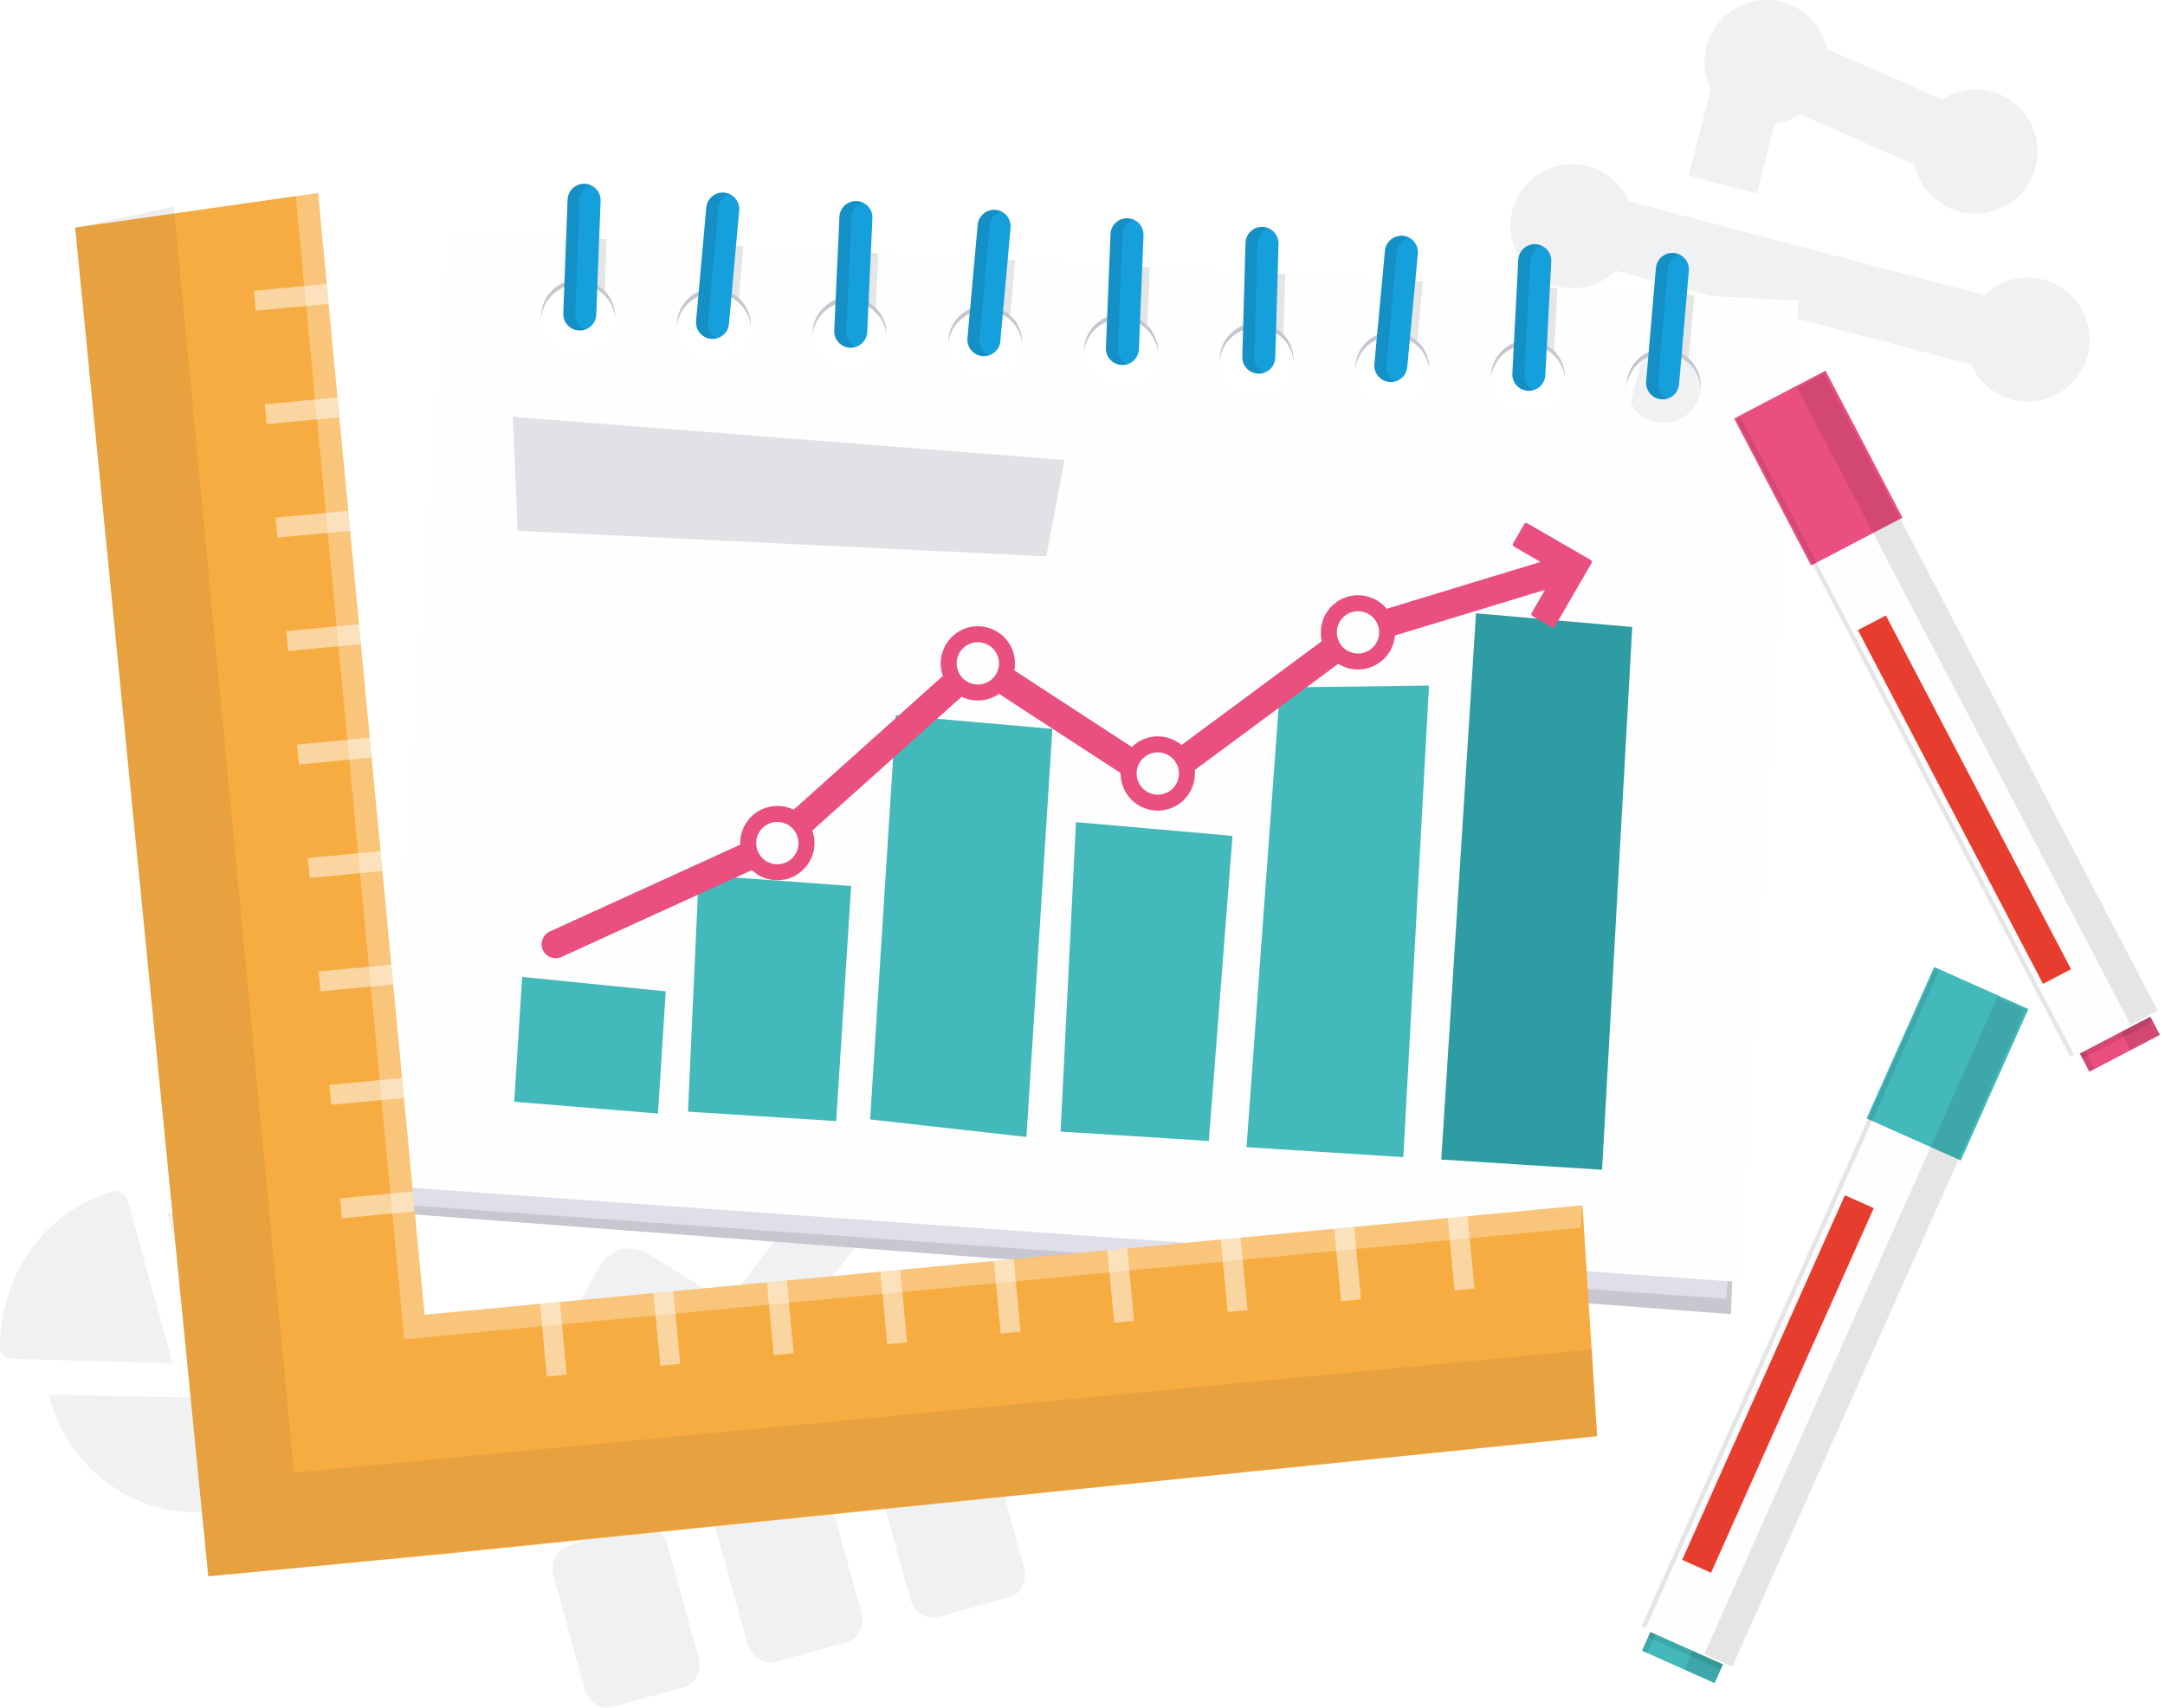 <svg xmlns="http://www.w3.org/2000/svg" width="900" height="710" viewBox="0 0 900 710">
  <defs>
    <filter id="a" width="200%" height="200%" x="-50%" y="-50%" filterUnits="objectBoundingBox">
      <feOffset in="SourceAlpha" result="shadowOffsetOuter1"/>
      <feGaussianBlur stdDeviation="9.5" in="shadowOffsetOuter1" result="shadowBlurOuter1"/>
      <feColorMatrix values="0 0 0 0 0 0 0 0 0 0 0 0 0 0 0 0 0 0 0.2 0" in="shadowBlurOuter1" result="shadowMatrixOuter1"/>
      <feMerge>
        <feMergeNode in="shadowMatrixOuter1"/>
        <feMergeNode in="SourceGraphic"/>
      </feMerge>
    </filter>
    <filter id="b" width="200%" height="200%" x="-50%" y="-50%" filterUnits="objectBoundingBox">
      <feOffset in="SourceAlpha" result="shadowOffsetOuter1"/>
      <feGaussianBlur stdDeviation="2" in="shadowOffsetOuter1" result="shadowBlurOuter1"/>
      <feColorMatrix values="0 0 0 0 0 0 0 0 0 0 0 0 0 0 0 0 0 0 0.2 0" in="shadowBlurOuter1" result="shadowMatrixOuter1"/>
      <feMerge>
        <feMergeNode in="shadowMatrixOuter1"/>
        <feMergeNode in="SourceGraphic"/>
      </feMerge>
    </filter>
    <filter id="c" width="200%" height="200%" x="-50%" y="-50%" filterUnits="objectBoundingBox">
      <feOffset in="SourceAlpha" result="shadowOffsetOuter1"/>
      <feGaussianBlur stdDeviation="2" in="shadowOffsetOuter1" result="shadowBlurOuter1"/>
      <feColorMatrix values="0 0 0 0 0 0 0 0 0 0 0 0 0 0 0 0 0 0 0.2 0" in="shadowBlurOuter1" result="shadowMatrixOuter1"/>
      <feMerge>
        <feMergeNode in="shadowMatrixOuter1"/>
        <feMergeNode in="SourceGraphic"/>
      </feMerge>
    </filter>
    <filter id="d" width="200%" height="200%" x="-50%" y="-50%" filterUnits="objectBoundingBox">
      <feOffset in="SourceAlpha" result="shadowOffsetOuter1"/>
      <feGaussianBlur stdDeviation="2" in="shadowOffsetOuter1" result="shadowBlurOuter1"/>
      <feColorMatrix values="0 0 0 0 0 0 0 0 0 0 0 0 0 0 0 0 0 0 0.2 0" in="shadowBlurOuter1" result="shadowMatrixOuter1"/>
      <feMerge>
        <feMergeNode in="shadowMatrixOuter1"/>
        <feMergeNode in="SourceGraphic"/>
      </feMerge>
    </filter>
    <filter id="e" width="200%" height="200%" x="-50%" y="-50%" filterUnits="objectBoundingBox">
      <feOffset in="SourceAlpha" result="shadowOffsetOuter1"/>
      <feGaussianBlur stdDeviation="2" in="shadowOffsetOuter1" result="shadowBlurOuter1"/>
      <feColorMatrix values="0 0 0 0 0 0 0 0 0 0 0 0 0 0 0 0 0 0 0.2 0" in="shadowBlurOuter1" result="shadowMatrixOuter1"/>
      <feMerge>
        <feMergeNode in="shadowMatrixOuter1"/>
        <feMergeNode in="SourceGraphic"/>
      </feMerge>
    </filter>
  </defs>
  <g fill="none" fill-rule="evenodd">
    <g fill="#6B7482" opacity=".1">
      <path d="M397.828 550.731L425.67 651.29C427.247 656.991 424.46 662.538 419.596 663.883L390.001 672.067C385.14 673.412 379.892 670.085 378.316 664.38L350.474 563.825C349.014 558.546 351.167 553.169 355.7 551.462 360.598 549.423 365.824 547.754 371.11 546.292 376.393 544.83 381.528 543.639 386.988 542.81 391.543 542.008 396.365 545.448 397.828 550.731M339.539 603.235L358.022 669.991C359.602 675.696 356.812 681.242 351.952 682.588L322.356 690.772C317.492 692.113 312.248 688.79 310.671 683.085L292.188 616.326C290.725 611.047 292.878 605.673 297.41 603.966 302.312 601.932 307.538 600.255 312.824 598.797 318.107 597.335 323.243 596.144 328.699 595.315 333.253 594.509 338.08 597.953 339.539 603.235M277.509 642.22L290.374 688.696C291.954 694.401 289.168 699.947 284.304 701.289L254.708 709.473C249.848 710.818 244.599 707.495 243.023 701.79L230.154 655.314C228.691 650.031 230.848 644.658 235.38 642.951 240.278 640.913 245.508 639.243 250.791 637.781 256.077 636.319 261.209 635.129 266.669 634.303 271.224 633.497 276.046 636.937 277.509 642.22M298.315 571.877L266.635 551.982 252.073 578.294C252.635 579.504 253.257 580.925 253.668 582.402 257.291 595.503 249.648 608.986 236.542 612.61 223.431 616.235 209.936 608.594 206.313 595.496 202.686 582.398 210.332 568.912 223.439 565.291 224.706 564.94 226.037 564.801 227.571 564.601L249.437 526.031C251.485 522.738 254.667 520.266 258.264 519.271 262.125 518.431 265.915 518.977 269.214 521.02L302.395 541.412 338.525 494.353C338.468 494.142 338.351 493.72 338.291 493.509 334.664 480.407 342.31 466.925 355.417 463.3 368.523 459.675 382.015 467.317 385.642 480.415 389.265 493.512 381.623 506.998 368.516 510.62 365.982 511.32 363.328 511.603 360.979 511.339L316.961 568.543C312.425 574.345 304.371 575.664 298.315 571.877M142.027 549.038C151.275 582.449 131.721 616.943 98.289 626.185 60.788 636.554 27.705 611.452 20.329 579.716L81.203 580.866C86.074 580.928 89.346 575.801 88.221 571.735L69.562 504.334C101.247 498.388 133.259 517.372 142.027 549.038L142.027 549.038zM4.77 564.781C2.097 564.74-.081 562.527.002 560.001.049 529.65 18.96 502.997 47.013 495.242 49.484 494.558 52.162 496.32 52.95 498.605L71.773 566.584 4.77 564.781zM701.968 73.02L711.139 37.017C710.485 35.524 709.895 34.252 709.463 32.7 705.654 18.932 713.688 4.757 727.464.947 741.241-2.864 755.426 5.169 759.238 18.936 759.361 19.38 759.258 19.887 759.381 20.33L807.282 41.271C809.545 39.928 811.642 38.871 814.309 38.134 828.086 34.324 842.271 42.356 846.08 56.12 849.892 69.891 841.855 84.063 828.078 87.873 814.301 91.683 800.121 83.651 796.308 69.883 796.185 69.44 796.062 68.996 796.161 68.493L748.26 47.549C746.001 48.891 743.682 50.012 741.237 50.685 740.123 50.994 738.95 51.082 737.844 51.387L730.346 80.47 701.968 73.02zM658.339 207.479C654.59 193.933 662.243 180.102 675.675 175.908L686.479 133.718 714.857 141.172 703.819 185.101C705.725 187.683 707.255 190.606 708.115 193.715 711.928 207.483 703.89 221.658 690.114 225.465 676.337 229.275 662.152 221.243 658.339 207.479L658.339 207.479zM819.375 151.478L671.517 112.516C668.517 115.495 664.827 117.713 660.602 118.881 646.826 122.688 632.641 114.659 628.828 100.892 625.019 87.124 633.053 72.949 646.834 69.139 659.275 65.697 672.08 72.2 677.177 83.698L825.034 122.66C828.034 119.681 831.724 117.463 835.949 116.295 849.726 112.489 863.911 120.517 867.72 134.285 871.532 148.052 863.495 162.228 849.718 166.038 837.277 169.476 824.471 162.976 819.375 151.478L819.375 151.478z"/>
    </g>
    <g filter="url(#a)" transform="translate(31.112 75.356)">
      <g filter="url(#b)" transform="translate(127.903)">
        <path fill="#C7C6CE" d="M82.304 42.918C90.171 43.417 96.278 49.721 96.745 57.39 96.748 57.357 96.754 57.327 96.757 57.294 97.301 48.773 90.828 41.425 82.304 40.884 73.779 40.34 66.429 46.81 65.887 55.332 65.846 55.986 65.861 56.631 65.899 57.271 66.488 48.796 73.811 42.377 82.304 42.918M138.713 46.504C146.58 47.004 152.687 53.307 153.154 60.976 153.157 60.943 153.163 60.913 153.166 60.881 153.707 52.359 147.238 45.011 138.713 44.47 130.188 43.926 122.838 50.396 122.297 58.918 122.255 59.572 122.267 60.218 122.309 60.857 122.898 52.383 130.221 45.963 138.713 46.504M195.122 50.09C202.99 50.59 209.096 56.893 209.563 64.562 209.566 64.529 209.572 64.499 209.575 64.467 210.117 55.945 203.644 48.597 195.122 48.056 186.597 47.512 179.247 53.982 178.706 62.504 178.664 63.158 178.676 63.804 178.715 64.443 179.307 55.969 186.63 49.549 195.122 50.09M251.531 53.676C259.398 54.176 265.505 60.48 265.972 68.148 265.975 68.115 265.981 68.086 265.984 68.053 266.525 59.531 260.056 52.184 251.531 51.643 243.006 51.098 235.656 57.569 235.115 66.091 235.073 66.745 235.088 67.39 235.126 68.029 235.715 59.555 243.039 53.135 251.531 53.676M307.94 57.263C315.808 57.762 321.914 64.066 322.381 71.734 322.384 71.702 322.39 71.672 322.393 71.639 322.935 63.117 316.465 55.77 307.94 55.229 299.415 54.685 292.065 61.155 291.524 69.677 291.482 70.331 291.494 70.976 291.533 71.615 292.125 63.141 299.448 56.721 307.94 57.263M364.349 60.849C372.216 61.348 378.323 67.652 378.79 75.32 378.793 75.288 378.799 75.258 378.802 75.225 379.346 66.703 372.874 59.356 364.349 58.815 355.824 58.271 348.474 64.741 347.932 73.263 347.891 73.917 347.906 74.562 347.944 75.201 348.533 66.727 355.857 60.307 364.349 60.849M420.758 64.435C428.626 64.934 434.732 71.238 435.199 78.907 435.202 78.874 435.208 78.844 435.211 78.812 435.752 70.29 429.283 62.942 420.758 62.401 412.233 61.857 404.883 68.327 404.342 76.849 404.3 77.503 404.312 78.148 404.354 78.788 404.943 70.313 412.266 63.894 420.758 64.435M477.167 68.021C485.035 68.521 491.142 74.824 491.609 82.493 491.612 82.46 491.618 82.431 491.621 82.398 492.162 73.876 485.689 66.529 477.167 65.987 468.643 65.443 461.293 71.913 460.751 80.435 460.71 81.089 460.722 81.735 460.76 82.374 461.352 73.9 468.675 67.48 477.167 68.021M533.576 71.607C541.443 72.107 547.55 78.41 548.017 86.079 548.02 86.046 548.026 86.016 548.029 85.984 548.57 77.462 542.101 70.114 533.576 69.573 525.051 69.029 517.701 75.499 517.16 84.021 517.118 84.675 517.133 85.321 517.172 85.96 517.761 77.486 525.084 71.066 533.576 71.607"/>
        <polygon fill="#C8C6CE" points="561.645 442.687 4.33 411.341 3.455 428.673 560.541 470.87"/>
        <polygon fill="#DFDFE9" points="558.6 464.478 5.122 425.205 6.449 407.903 561.078 436.382"/>
        <path fill="#FEFEFE" d="M531.613,100.431 C523.088,99.89 516.618,92.543 517.16,84.021 C517.701,75.499 525.051,69.029 533.576,69.573 C542.101,70.114 548.57,77.461 548.029,85.983 C547.488,94.505 540.138,100.972 531.613,100.431 L531.613,100.431 Z M475.205,96.845 C466.68,96.304 460.207,88.957 460.752,80.435 C461.293,71.913 468.643,65.443 477.168,65.987 C485.69,66.528 492.162,73.875 491.621,82.397 C491.079,90.919 483.727,97.386 475.205,96.845 L475.205,96.845 Z M418.793,93.259 C410.269,92.718 403.799,85.371 404.34,76.849 C404.885,68.327 412.235,61.857 420.757,62.401 C429.281,62.942 435.754,70.289 435.213,78.811 C434.668,87.333 427.318,93.8 418.793,93.259 L418.793,93.259 Z M362.385,89.673 C353.86,89.132 347.391,81.785 347.932,73.263 C348.474,64.741 355.824,58.271 364.348,58.815 C372.873,59.356 379.346,66.703 378.801,75.225 C378.26,83.747 370.91,90.214 362.385,89.673 L362.385,89.673 Z M305.977,86.087 C297.452,85.543 290.983,78.196 291.524,69.677 C292.065,61.155 299.415,54.685 307.94,55.229 C316.465,55.77 322.935,63.117 322.393,71.639 C321.852,80.158 314.502,86.628 305.977,86.087 L305.977,86.087 Z M249.569,82.501 C241.044,81.957 234.571,74.61 235.116,66.091 C235.657,57.569 243.007,51.099 251.532,51.64 C260.054,52.184 266.526,59.531 265.985,68.053 C265.441,76.572 258.091,83.042 249.569,82.501 L249.569,82.501 Z M193.158,78.915 C184.633,78.371 178.163,71.024 178.705,62.502 C179.246,53.983 186.596,47.513 195.121,48.054 C203.646,48.598 210.118,55.945 209.574,64.464 C209.032,72.986 201.683,79.456 193.158,78.915 L193.158,78.915 Z M136.749,75.329 C128.225,74.785 121.755,67.438 122.296,58.916 C122.838,50.397 130.188,43.927 138.713,44.468 C147.237,45.012 153.707,52.359 153.166,60.878 C152.624,69.4 145.274,75.871 136.749,75.329 L136.749,75.329 Z M80.341,71.74 C71.816,71.199 65.344,63.852 65.888,55.33 C66.43,46.808 73.78,40.341 82.304,40.882 C90.826,41.423 97.299,48.77 96.757,57.292 C96.216,65.814 88.863,72.285 80.341,71.74 L80.341,71.74 Z M27.815,20.707 L0.643,417.54 L563.577,457.483 L588.568,49.567 L27.815,20.707 Z"/>
        <path fill="#010202" fill-opacity=".1" d="M529.591 69.85C530.876 69.598 532.209 69.485 533.577 69.571 537.244 69.806 540.531 71.304 543.045 73.612L545.305 47.341 531.59 46.634 529.591 69.85zM473.528 66.198C474.706 65.993 475.923 65.907 477.166 65.987 481.045 66.231 484.489 67.899 487.051 70.433L488.41 44.412 474.703 43.707 473.528 66.198zM416.698 62.692C418.003 62.428 419.363 62.312 420.758 62.401 424.387 62.63 427.638 64.102 430.139 66.365L432.459 41.533 418.741 40.826 416.698 62.692zM360.947 58.981C362.05 58.806 363.187 58.74 364.35 58.815 368.389 59.07 371.958 60.869 374.546 63.584L375.254 38.589 361.542 37.884 360.947 58.981zM304.419 55.417C305.561 55.227 306.736 55.15 307.94 55.227 311.9 55.48 315.4 57.21 317.976 59.833L318.949 35.691 305.243 34.987 304.419 55.417zM247.505 51.927C248.801 51.669 250.149 51.553 251.532 51.642 255.179 51.874 258.445 53.358 260.949 55.641L263.008 32.811 249.292 32.106 247.505 51.927zM191.547 48.255C192.704 48.059 193.899 47.976 195.122 48.056 199.042 48.303 202.52 50.004 205.09 52.588L206.128 29.886 192.421 29.178 191.547 48.255zM134.69 44.755C135.987 44.496 137.331 44.38 138.711 44.469 142.361 44.701 145.63 46.188 148.138 48.471L150.065 27 136.35 26.292 134.69 44.755zM78.806 41.068C79.939 40.881 81.108 40.807 82.304 40.884 86.278 41.137 89.794 42.879 92.372 45.52L93.187 24.072 79.478 23.367 78.806 41.068z"/>
        <path fill="#16A0DB" d="M84.058,1.02 L84.058,1.02 C80.271,0.877 77.082,3.83 76.94,7.615 L75.146,54.893 C75,58.678 77.954,61.862 81.74,62.008 L81.74,62.008 C85.53,62.151 88.716,59.198 88.858,55.413 L90.655,8.135 C90.798,4.35 87.844,1.162 84.058,1.02"/>
        <path fill="#010202" fill-opacity=".1" d="M80.129,55.08 L81.922,7.803 C82.035,4.898 83.942,2.498 86.533,1.597 C85.768,1.264 84.938,1.053 84.058,1.02 C80.271,0.874 77.083,3.827 76.94,7.615 L75.146,54.89 C75.001,58.678 77.954,61.863 81.741,62.006 C82.624,62.041 83.466,61.893 84.251,61.619 C81.738,60.522 80.019,57.986 80.129,55.08"/>
        <path fill="#16A0DB" d="M142.038,4.706 L142.038,4.706 C138.264,4.367 134.929,7.15 134.59,10.927 L130.358,58.047 C130.018,61.82 132.806,65.153 136.58,65.492 L136.58,65.492 C140.355,65.831 143.689,63.048 144.028,59.275 L148.261,12.152 C148.6,8.378 145.813,5.045 142.038,4.706"/>
        <path fill="#010202" fill-opacity=".1" d="M135.325,58.492 L139.558,11.372 C139.817,8.476 141.845,6.177 144.478,5.41 C143.734,5.039 142.916,4.786 142.039,4.705 C138.264,4.367 134.93,7.153 134.591,10.926 L130.358,58.046 C130.019,61.819 132.806,65.153 136.58,65.492 C137.458,65.572 138.306,65.465 139.106,65.233 C136.652,64.011 135.066,61.388 135.325,58.492"/>
        <path fill="#16A0DB" d="M197.114,8.202 L197.114,8.202 C193.327,8.029 190.118,10.955 189.945,14.74 L187.78,62.003 C187.607,65.788 190.537,68.997 194.321,69.169 C198.107,69.342 201.317,66.416 201.492,62.631 L203.655,15.368 C203.827,11.582 200.9,8.374 197.114,8.202"/>
        <path fill="#010202" fill-opacity=".1" d="M192.763,62.23 L194.928,14.97 C195.059,12.065 196.986,9.681 199.583,8.801 C198.822,8.462 197.995,8.242 197.114,8.203 C193.328,8.027 190.118,10.956 189.946,14.741 L187.78,62.001 C187.608,65.787 190.535,68.995 194.321,69.17 C195.205,69.209 196.046,69.066 196.835,68.799 C194.33,67.684 192.629,65.135 192.763,62.23"/>
        <path fill="#16A0DB" d="M254.867,11.879 L254.867,11.879 C251.093,11.54 247.755,14.323 247.416,18.097 L243.169,65.217 C242.827,68.99 245.611,72.323 249.385,72.662 C253.16,73.004 256.497,70.221 256.836,66.448 L261.087,19.328 C261.426,15.554 258.642,12.218 254.867,11.879"/>
        <path fill="#010202" fill-opacity=".1" d="M248.135,65.663 L252.383,18.543 C252.644,15.65 254.676,13.351 257.308,12.584 C256.562,12.213 255.747,11.96 254.866,11.88 C251.092,11.541 247.757,14.324 247.418,18.097 L243.168,65.214 C242.829,68.991 245.613,72.324 249.387,72.663 C250.265,72.743 251.116,72.639 251.913,72.407 C249.459,71.182 247.873,68.559 248.135,65.663"/>
        <path fill="#16A0DB" d="M309.765,15.367 L309.765,15.367 C305.979,15.215 302.784,18.159 302.633,21.944 L300.726,69.219 C300.574,73.004 303.519,76.195 307.305,76.35 L307.305,76.35 C311.092,76.501 314.287,73.557 314.438,69.769 L316.345,22.497 C316.5,18.712 313.552,15.519 309.765,15.367"/>
        <path fill="#010202" fill-opacity=".1" d="M305.709,69.418 L307.616,22.147 C307.732,19.241 309.645,16.848 312.238,15.95 C311.474,15.617 310.647,15.403 309.767,15.367 C305.98,15.215 302.785,18.159 302.631,21.944 L300.727,69.216 C300.572,73.004 303.52,76.195 307.307,76.35 C308.187,76.385 309.032,76.237 309.817,75.966 C307.307,74.863 305.593,72.323 305.709,69.418"/>
        <path fill="#16A0DB" d="M365.806,18.941 L365.806,18.941 C362.016,18.834 358.86,21.816 358.753,25.604 L357.418,72.897 C357.311,76.685 360.294,79.84 364.084,79.947 C367.873,80.054 371.029,77.071 371.136,73.283 L372.472,25.991 C372.579,22.205 369.595,19.048 365.806,18.941"/>
        <path fill="#010202" fill-opacity=".1" d="M362.403,73.037 L363.739,25.744 C363.819,22.839 365.705,20.422 368.284,19.494 C367.519,19.17 366.69,18.965 365.806,18.941 C362.017,18.834 358.861,21.816 358.754,25.605 L357.418,72.897 C357.311,76.683 360.294,79.84 364.084,79.947 C364.967,79.971 365.806,79.814 366.591,79.534 C364.066,78.464 362.32,75.942 362.403,73.037"/>
        <path fill="#16A0DB" d="M424.194,22.647 L424.194,22.647 C420.419,22.293 417.076,25.067 416.722,28.841 L412.319,75.946 C411.968,79.716 414.741,83.061 418.515,83.412 L418.515,83.412 C422.287,83.766 425.633,80.995 425.984,77.222 L430.389,30.116 C430.74,26.343 427.968,23.001 424.194,22.647"/>
        <path fill="#010202" fill-opacity=".1" d="M417.286,76.409 L421.688,29.303 C421.959,26.41 423.996,24.118 426.632,23.359 C425.888,22.988 425.073,22.729 424.193,22.646 C420.421,22.295 417.075,25.066 416.724,28.839 L412.322,75.945 C411.968,79.718 414.74,83.06 418.514,83.414 C419.392,83.494 420.243,83.393 421.043,83.164 C418.592,81.93 417.015,79.302 417.286,76.409"/>
        <path fill="#16A0DB" d="M479.353,26.142 L479.353,26.142 C475.57,25.946 472.339,28.851 472.143,32.636 L469.677,79.881 C469.481,83.667 472.387,86.893 476.173,87.092 C479.957,87.288 483.187,84.38 483.384,80.598 L485.849,33.35 C486.046,29.568 483.137,26.339 479.353,26.142"/>
        <path fill="#010202" fill-opacity=".1" d="M474.658,80.142 L477.124,32.897 C477.275,29.992 479.215,27.619 481.817,26.757 C481.059,26.412 480.235,26.189 479.355,26.141 C475.568,25.945 472.341,28.853 472.141,32.635 L469.679,79.883 C469.479,83.665 472.388,86.892 476.172,87.091 C477.055,87.135 477.897,86.999 478.688,86.737 C476.19,85.607 474.506,83.044 474.658,80.142"/>
        <path fill="#16A0DB" d="M536.79,29.799 L536.79,29.799 C533.013,29.475 529.69,32.27 529.363,36.047 L525.306,83.182 C524.979,86.958 527.778,90.279 531.552,90.606 C535.33,90.93 538.656,88.132 538.98,84.359 L543.04,37.224 C543.364,33.448 540.565,30.123 536.79,29.799"/>
        <path fill="#010202" fill-opacity=".1" d="M530.274,83.61 L534.334,36.475 C534.584,33.579 536.604,31.271 539.233,30.495 C538.487,30.126 537.669,29.874 536.791,29.799 C533.013,29.475 529.691,32.27 529.364,36.047 L525.304,83.182 C524.979,86.958 527.778,90.279 531.553,90.606 C532.433,90.681 533.281,90.574 534.078,90.336 C531.621,89.123 530.024,86.506 530.274,83.61"/>
        <polygon fill="#6B7482" fill-opacity=".2" points="275.95 155.892 56.185 145.25 54.201 97.907 283.496 115.813"/>
        <polygon fill="#44B9BC" points="117.741 336.686 58.049 330.692 54.747 382.576 114.51 387.476"/>
        <polygon fill="#44B9BC" points="194.816 292.908 131.456 288.281 126.985 386.697 188.599 390.613"/>
        <polygon fill="#44B9BC" points="278.469 227.594 213.387 221.882 202.697 389.935 267.677 397.214"/>
        <polygon fill="#44B9BC" points="353.346 272.067 288.265 266.355 281.872 394.968 343.489 398.884"/>
        <polygon fill="#44B9BC" points="435.028 209.592 373.114 210.377 359.166 401.457 424.349 405.602"/>
        <polygon fill="#2D9CA3" points="519.527 185.257 454.57 179.554 440.126 406.604 506.965 410.853"/>
        <path fill="#E9507E" d="M71.959,322.931 C69.752,322.931 67.64,321.668 66.662,319.527 C65.329,316.604 66.617,313.155 69.541,311.82 L160.9,270.15 L246.916,193.06 L321.882,241.884 L402.568,182.192 L487.552,156.332 C490.637,155.395 493.879,157.132 494.816,160.203 C495.75,163.278 494.016,166.528 490.943,167.462 L407.877,192.736 L322.304,256.044 L248.04,207.675 L167.345,279.998 L74.372,322.405 C73.586,322.762 72.768,322.931 71.959,322.931"/>
        <path fill="#E9507E" d="M475.907,142.158 L502.255,157.376 C502.692,157.643 502.85,158.238 502.606,158.687 L487.359,185.011 C487.115,185.463 486.502,185.626 486.065,185.356 L478.043,180.717 C477.612,180.467 477.448,179.855 477.698,179.424 L487.817,161.934 L470.318,151.815 C469.89,151.569 469.726,150.953 469.973,150.525 L474.616,142.502 C474.765,142.303 474.949,142.14 475.205,142.074 C475.458,142.006 475.678,142.059 475.907,142.158"/>
        <path fill="#FEFEFE" d="M152.027,274.304 C151.602,280.982 156.673,286.739 163.354,287.164 C170.035,287.589 175.793,282.519 176.219,275.841 C176.644,269.162 171.572,263.406 164.892,262.981 C158.211,262.555 152.452,267.625 152.027,274.304"/>
        <path fill="#E9507E" d="M164.109,266.281 C159.49,266.281 155.638,269.896 155.347,274.514 C155.198,276.86 155.968,279.12 157.521,280.883 C159.074,282.643 161.221,283.699 163.565,283.848 C168.413,284.163 172.596,280.44 172.902,275.629 C173.051,273.286 172.277,271.026 170.725,269.263 C169.172,267.5 167.024,266.447 164.68,266.298 C164.49,266.287 164.3,266.281 164.109,266.281 M164.136,290.511 L164.136,290.511 C163.806,290.511 163.476,290.502 163.143,290.481 C159.026,290.22 155.257,288.37 152.53,285.275 C149.805,282.18 148.449,278.21 148.71,274.092 C149.243,265.656 156.545,259.109 165.103,259.665 C169.22,259.926 172.991,261.776 175.716,264.871 C178.44,267.967 179.8,271.936 179.538,276.051 C179.02,284.163 172.257,290.511 164.136,290.511"/>
        <path fill="#FEFEFE" d="M235.382,199.6 C234.957,206.278 240.028,212.034 246.709,212.46 C253.39,212.885 259.148,207.815 259.574,201.137 C259.999,194.458 254.927,188.702 248.247,188.277 C241.566,187.851 235.807,192.921 235.382,199.6"/>
        <path fill="#E9507E" d="M247.465,191.576 C242.846,191.576 238.994,195.195 238.699,199.81 C238.551,202.156 239.324,204.416 240.877,206.179 C242.426,207.939 244.574,208.995 246.921,209.143 C251.751,209.482 255.949,205.736 256.255,200.925 C256.564,196.087 252.876,191.903 248.036,191.594 C247.846,191.582 247.656,191.576 247.465,191.576 M247.492,215.807 L247.489,215.807 C247.162,215.807 246.832,215.798 246.499,215.777 C242.382,215.516 238.61,213.666 235.886,210.571 C233.158,207.475 231.802,203.506 232.063,199.388 C232.602,190.949 239.958,184.431 248.459,184.96 C256.957,185.502 263.432,192.852 262.891,201.347 C262.376,209.456 255.612,215.807 247.492,215.807"/>
        <path fill="#FEFEFE" d="M310.176,245.378 C309.751,252.056 314.823,257.813 321.503,258.238 C328.184,258.663 333.943,253.593 334.368,246.915 C334.793,240.237 329.722,234.48 323.041,234.055 C316.36,233.63 310.602,238.699 310.176,245.378"/>
        <path fill="#E9507E" d="M322.259,237.355 C317.64,237.355 313.788,240.971 313.496,245.589 C313.187,250.427 316.875,254.613 321.715,254.923 C326.578,255.268 330.742,251.515 331.052,246.704 C331.2,244.361 330.427,242.098 328.874,240.338 C327.322,238.575 325.177,237.522 322.83,237.373 C322.64,237.361 322.449,237.355 322.259,237.355 M322.286,261.586 L322.283,261.586 C321.956,261.586 321.626,261.577 321.292,261.556 C312.791,261.015 306.319,253.662 306.86,245.167 C307.396,236.728 314.725,230.187 323.253,230.74 C327.369,231.001 331.141,232.848 333.866,235.943 C336.59,239.041 337.95,243.011 337.688,247.126 C337.17,255.238 330.406,261.586 322.286,261.586"/>
        <path fill="#FEFEFE" d="M393.406,186.712 C392.981,193.39 398.053,199.147 404.733,199.572 C411.414,199.997 417.173,194.928 417.598,188.249 C418.023,181.571 412.952,175.814 406.271,175.389 C399.59,174.964 393.832,180.034 393.406,186.712"/>
        <path fill="#E9507E" d="M405.49,178.689 C400.87,178.689 397.018,182.307 396.724,186.922 C396.575,189.268 397.349,191.528 398.901,193.291 C400.451,195.055 402.599,196.107 404.945,196.256 C409.794,196.577 413.976,192.848 414.279,188.037 C414.428,185.694 413.655,183.434 412.105,181.671 C410.552,179.908 408.405,178.855 406.061,178.707 C405.87,178.695 405.68,178.689 405.49,178.689 M405.517,202.919 L405.514,202.919 C405.186,202.919 404.856,202.91 404.523,202.89 C400.406,202.628 396.635,200.779 393.91,197.686 C391.182,194.588 389.826,190.618 390.088,186.5 C390.626,178.061 397.943,171.535 406.483,172.073 C410.6,172.335 414.372,174.184 417.096,177.279 C419.821,180.375 421.177,184.344 420.915,188.46 C420.401,196.568 413.637,202.919 405.517,202.919"/>
      </g>
      <g filter="url(#c)" transform="translate(0 2.973)">
        <polygon fill="#F7AC42" points="145.349 468.163 101.1 1.864 .128 16.264 55.46 576.857 154.769 567.437 632.82 518.625 626.725 422.672"/>
        <path fill="#FEFEFE" fill-opacity=".5" d="M196.209,493.819 L193.345,463.611 L201.62,462.826 L204.484,493.034 L196.209,493.819 Z M243.378,489.346 L240.511,459.139 L248.789,458.354 L251.653,488.561 L243.378,489.346 Z M290.545,484.873 L287.681,454.666 L295.956,453.881 L298.82,484.088 L290.545,484.873 Z M337.713,480.4 L334.846,450.193 L343.124,449.408 L345.988,479.615 L337.713,480.4 Z M384.882,475.928 L382.014,445.72 L390.292,444.935 L393.157,475.143 L384.882,475.928 Z M432.049,471.455 L429.185,441.248 L437.46,440.463 L440.324,470.67 L432.049,471.455 Z M479.217,466.982 L476.35,436.775 L484.628,435.99 L487.495,466.197 L479.217,466.982 Z M526.384,462.509 L523.52,432.302 L531.795,431.517 L534.662,461.724 L526.384,462.509 Z M573.553,458.037 L570.685,427.83 L578.963,427.045 L581.828,457.252 L573.553,458.037 Z M111.052,428.024 L110.266,419.752 L140.481,416.886 L141.266,425.158 L111.052,428.024 Z M106.577,380.872 L105.792,372.597 L136.007,369.734 L136.792,378.009 L106.577,380.872 Z M102.103,333.72 L101.318,325.448 L131.532,322.582 L132.318,330.857 L102.103,333.72 Z M97.629,286.57 L96.843,278.298 L127.058,275.431 L127.844,283.704 L97.629,286.57 Z M93.154,239.418 L92.369,231.143 L122.584,228.279 L123.369,236.554 L93.154,239.418 Z M88.68,192.267 L87.895,183.992 L118.11,181.129 L118.895,189.401 L88.68,192.267 Z M84.206,145.115 L83.42,136.843 L113.635,133.977 L114.421,142.252 L84.206,145.115 Z M79.731,97.965 L78.946,89.693 L109.161,86.826 L109.946,95.099 L79.731,97.965 Z M75.257,50.813 L74.472,42.538 L104.687,39.674 L105.472,47.95 L75.257,50.813 Z"/>
        <polygon fill="#FEFEFE" fill-opacity=".3" points="145.349 468.163 101.1 1.864 91.811 2.744 136.94 478.329 146.229 477.449 625.943 431.961 626.725 422.672"/>
        <polygon fill="#010202" fill-opacity=".07" points="91.084 533.779 41.149 7.547 .128 16.265 55.459 576.855 94.817 573.123 632.819 518.626 630.749 482.605"/>
      </g>
      <g filter="url(#d)" transform="translate(648.439 326.36)">
        <polygon fill="#44B9BC" points="124.494 .195 163.677 17.673 135.547 80.695 96.365 63.217"/>
        <polygon fill="#44B9BC" points="9.988 268.807 40.188 282.276 33.231 297.86 3.034 284.39"/>
        <polygon fill="#FEFEFE" points="96.365 63.219 135.547 80.696 41.203 292.073 2.02 274.595"/>
        <polygon fill="#010202" fill-opacity=".1" points="150.789 12.75 162.414 17.936 40.555 290.958 28.93 285.772"/>
        <polygon fill="#010202" fill-opacity=".1" points="24.13 284.458 36.709 290.069 33.232 297.862 20.653 292.251"/>
        <polygon fill="#E73D2F" points="99.384 100.434 87.382 95.082 19.739 246.63 31.741 251.985"/>
        <polygon fill="#010202" fill-opacity=".1" points="124.773 1.146 126.46 1.899 4.598 274.921 2.914 274.168"/>
        <polygon fill="#010202" fill-opacity=".1" points="6.51 276.598 8.634 277.547 5.157 285.337 3.033 284.392"/>
        <polygon fill="#010202" fill-opacity=".1" points="36.71 290.069 35.761 292.192 5.561 278.722 6.51 276.599"/>
      </g>
      <g filter="url(#e)" transform="translate(689.7 77.31)">
        <polygon fill="#E9507E" points=".068 21.285 38.082 1.398 70.093 62.544 32.076 82.431"/>
        <polygon fill="#E9507E" points="139.837 277.669 169.135 262.341 177.05 277.461 147.752 292.789"/>
        <polygon fill="#FEFEFE" points="32.078 82.43 70.092 62.544 177.453 267.622 139.436 287.509"/>
        <polygon fill="#010202" fill-opacity=".1" points="26.268 8.527 37.517 2.642 176.108 267.377 164.858 273.262"/>
        <polygon fill="#010202" fill-opacity=".1" points="160.889 276.286 173.093 269.902 177.052 277.46 164.848 283.844"/>
        <polygon fill="#E73D2F" points="63.154 103.143 51.512 109.233 128.483 256.267 140.125 250.177"/>
        <polygon fill="#010202" fill-opacity=".1" points="1.147 21.668 2.723 20.845 141.311 285.58 139.737 286.403"/>
        <polygon fill="#010202" fill-opacity=".1" points="143.794 285.229 145.855 284.15 149.814 291.711 147.753 292.787"/>
        <polygon fill="#010202" fill-opacity=".1" points="173.094 269.901 174.173 271.962 144.872 287.29 143.795 285.229"/>
      </g>
    </g>
  </g>
</svg>
